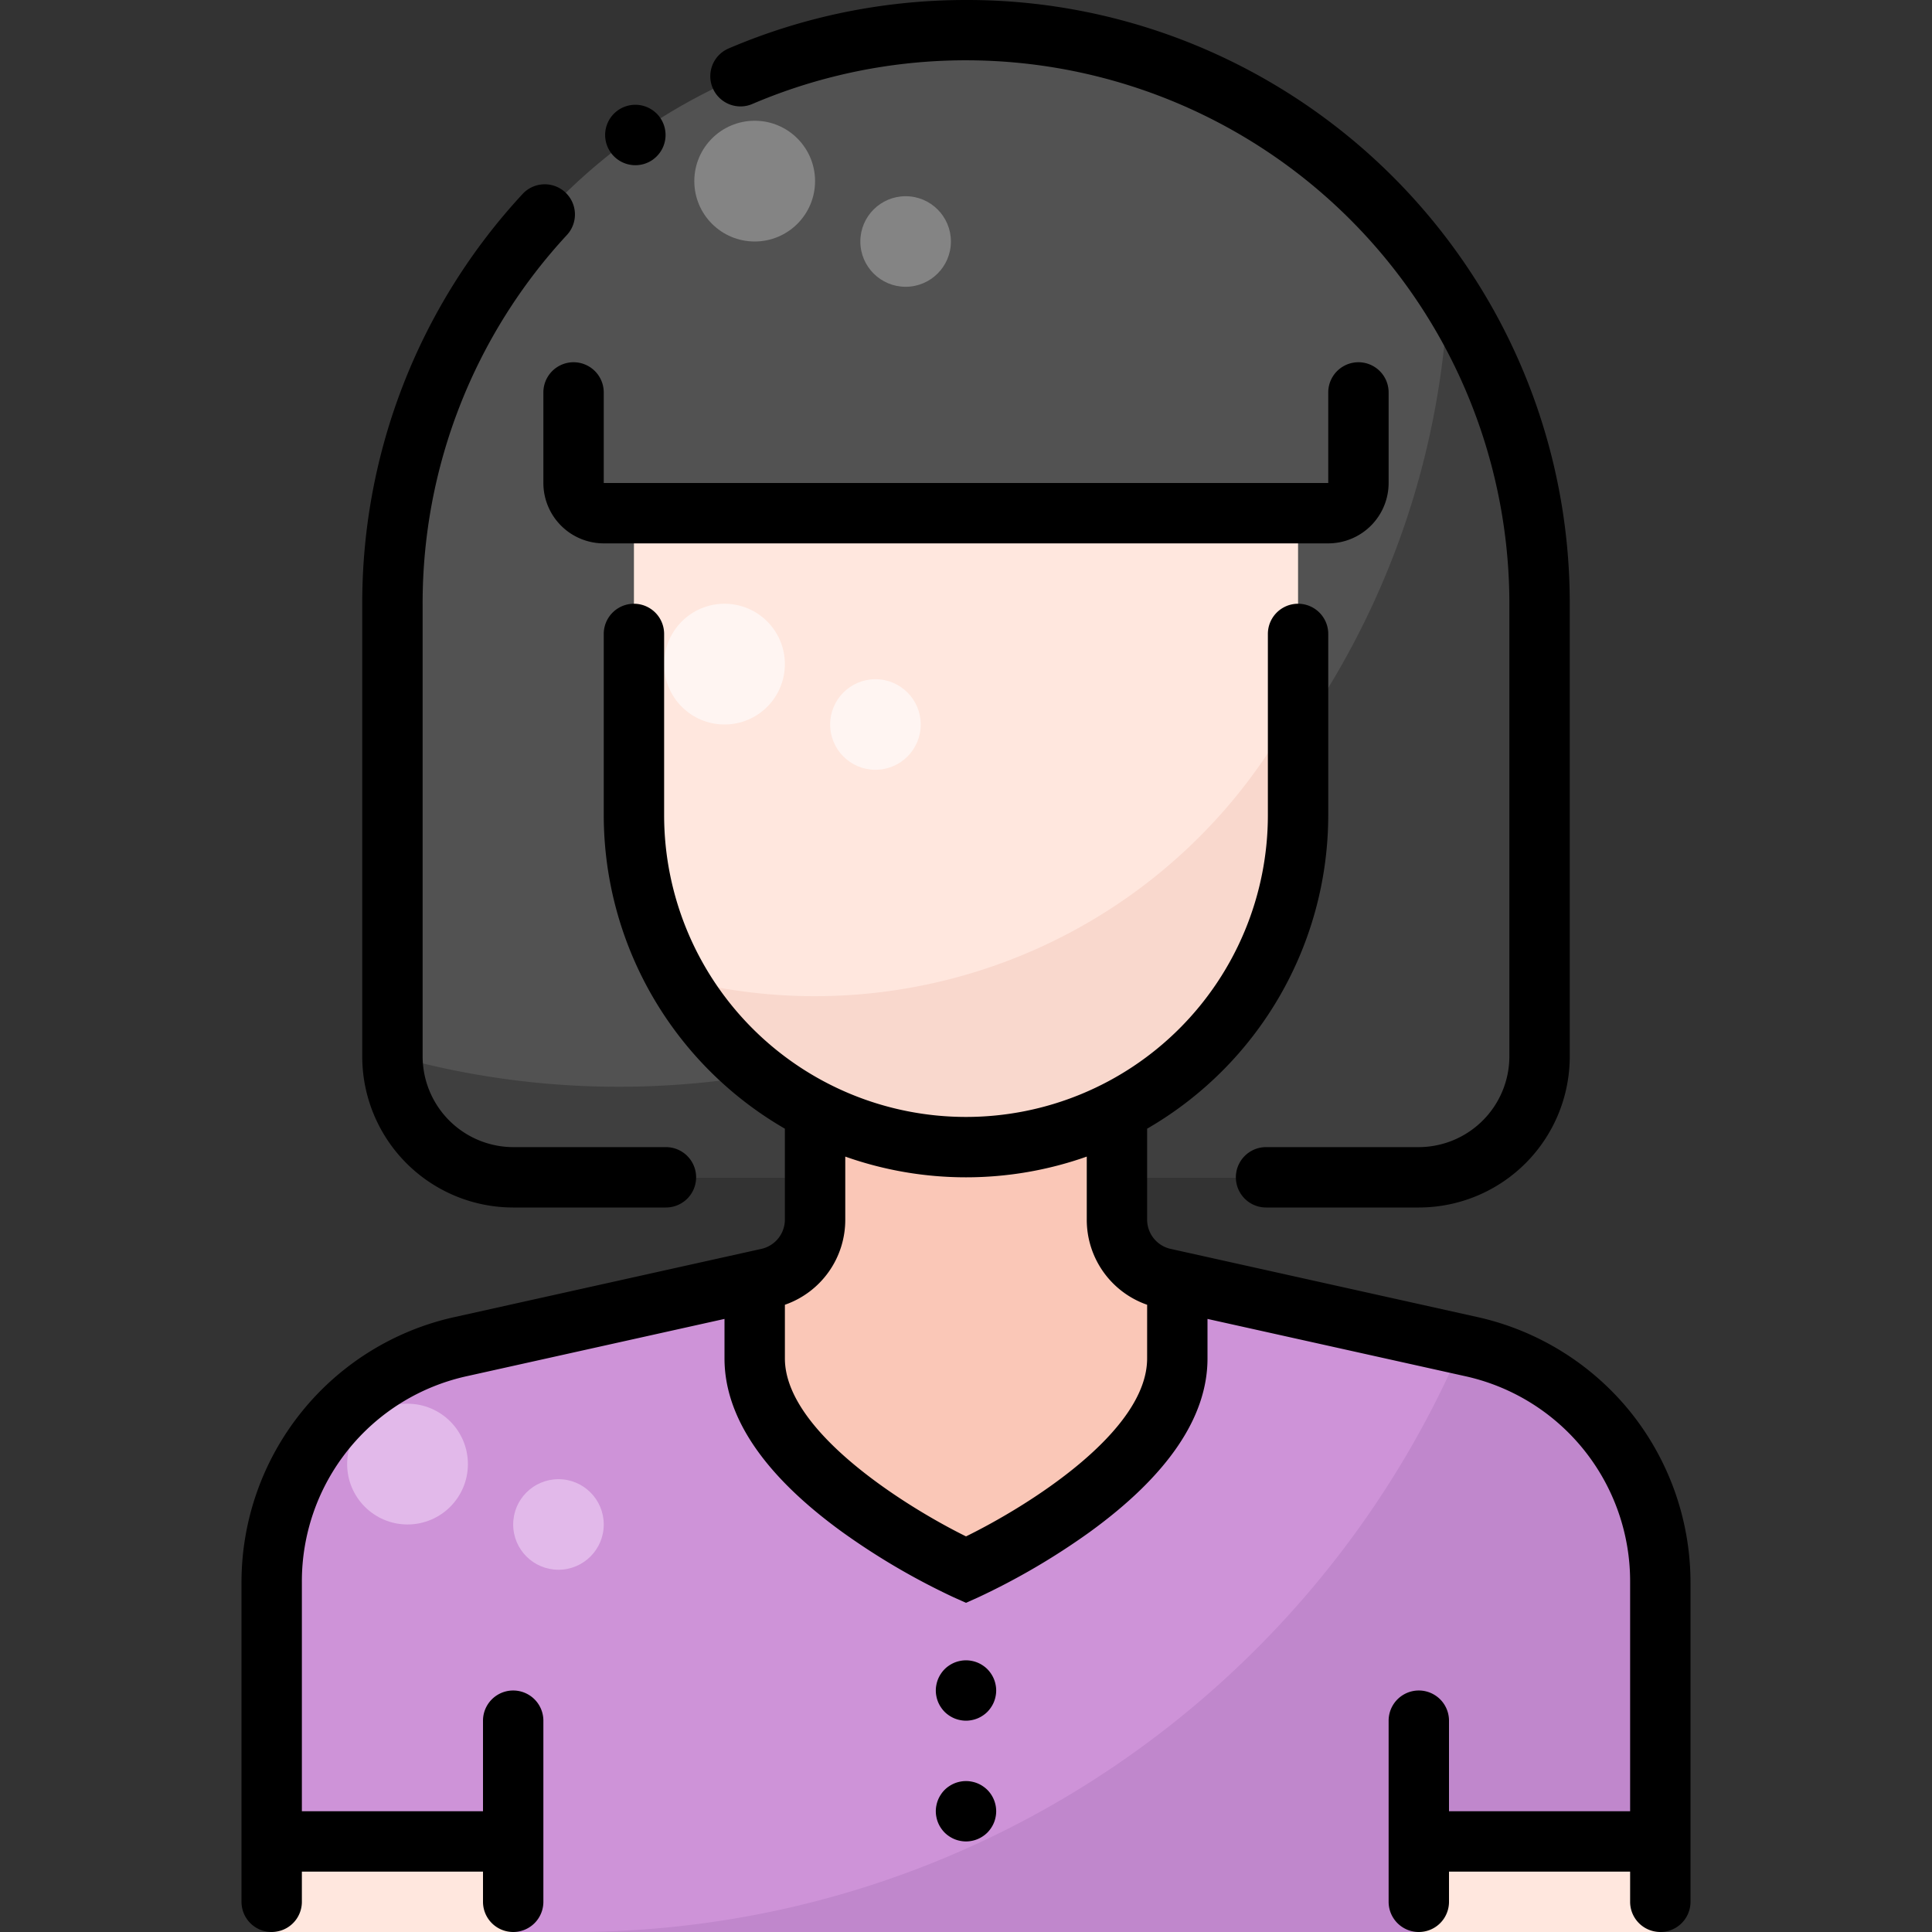 <svg height="512" viewBox="0 0 512 512" width="512" xmlns="http://www.w3.org/2000/svg"><rect x="0" y="0" width="512" height="512" fill="#333333" stroke="none"/><g id="User_Female" data-name="User Female"><g id="Filled"><path d="m256 8a152 152 0 0 1 152 152v120a32 32 0 0 1 -32 32h-240a32 32 0 0 1 -32-32v-120a152 152 0 0 1 152-152z" fill="#525252"/><path d="m164 288a219.988 219.988 0 0 1 -60-8.3v.3a32 32 0 0 0 32 32h240a32 32 0 0 0 32-32v-120a151.286 151.286 0 0 0 -24.223-82.347c-5.054 117.022-101.51 210.347-219.777 210.347z" fill="#3f3f3f"/><path d="m256 416s56-25.072 56-56v-20.445l-3.471-.771a16 16 0 0 1 -12.529-15.619v-43.165h-80v43.165a16 16 0 0 1 -12.529 15.619l-3.471.771v20.445c0 30.928 56 56 56 56z" fill="#fac7b7"/><path d="m376 488h64v-68.661a64 64 0 0 0 -50.116-62.476l-77.884-17.308v20.445c0 30.928-56 56-56 56s-56-25.072-56-56v-20.445l-77.884 17.308a64 64 0 0 0 -50.116 62.476v68.661h64v24h240z" fill="#ce93d8"/><g fill="#ffe7de"><path d="m168 136h176a0 0 0 0 1 0 0v80a88 88 0 0 1 -88 88 88 88 0 0 1 -88-88v-80a0 0 0 0 1 0 0z"/><path d="m72 488h64v24h-64z"/><path d="m440 488h-64v24h64z"/></g><path d="m344 186a144.139 144.139 0 0 1 -164.63 73.285 87.967 87.967 0 0 0 76.63 44.715 88 88 0 0 0 88-88z" fill="#f9d8cd"/><path d="m440 488v-68.661a64 64 0 0 0 -50.116-62.476l-2.373-.527c-39.076 91.516-129.878 155.664-235.678 155.664h224.167v-24z" fill="#c087cc"/><circle cx="200" cy="48" fill="#848484" r="16"/><circle cx="240" cy="64" fill="#848484" r="12"/><circle cx="108" cy="388" fill="#e2b9ea" r="16"/><circle cx="148" cy="404" fill="#e2b9ea" r="12"/><circle cx="192" cy="176" fill="#fff5f2" r="16"/><circle cx="232" cy="192" fill="#fff5f2" r="12"/></g><g id="Outline"><path d="m432.163 374.287a72.252 72.252 0 0 0 -40.544-25.234l-81.354-18.078a7.953 7.953 0 0 1 -6.265-7.81v-24.052a96.057 96.057 0 0 0 48-83.113v-48a8 8 0 0 0 -16 0v48a80 80 0 0 1 -160 0v-48a8 8 0 0 0 -16 0v48a96.057 96.057 0 0 0 48 83.113v24.052a7.953 7.953 0 0 1 -6.265 7.81l-81.354 18.078a72 72 0 0 0 -56.381 70.286v84.661a8 8 0 0 0 16 0v-8h48v8a8 8 0 0 0 16 0v-48a8 8 0 0 0 -16 0v24h-48v-60.661a55.667 55.667 0 0 1 43.852-54.667l68.148-15.144v10.472c0 15.537 10.534 31.04 31.31 46.078a184.6 184.6 0 0 0 29.42 17.222l3.27 1.463 3.27-1.463a184.6 184.6 0 0 0 29.42-17.224c20.776-15.036 31.31-30.539 31.31-46.076v-10.472l68.148 15.144a55.667 55.667 0 0 1 43.852 54.667v60.661h-48v-24a8 8 0 0 0 -16 0v48a8 8 0 0 0 16 0v-8h48v8a8 8 0 0 0 16 0v-84.661a72.249 72.249 0 0 0 -15.837-45.052zm-128.163-14.287c0 19.6-32.058 39.352-47.995 47.158-15.352-7.567-48-27.67-48-47.158v-14.224a23.824 23.824 0 0 0 16-22.611v-16.656a95.989 95.989 0 0 0 64 0v16.656a23.824 23.824 0 0 0 16 22.611z"/><path d="m168.38 43.78a7.938 7.938 0 0 0 4.61-1.46l.13-.09h-.011a8.006 8.006 0 1 0 -4.729 1.55z"/><path d="m136 320h40.479a8 8 0 1 0 0-16h-40.479a24.084 24.084 0 0 1 -24-24v-120a143.581 143.581 0 0 1 38.24-97.73 8 8 0 0 0 -11.75-10.86 159.47 159.47 0 0 0 -42.49 108.59v120a40.015 40.015 0 0 0 40 40z"/><path d="m196.25 28.2a7.92 7.92 0 0 0 3.14-.65 144.047 144.047 0 0 1 200.61 132.45v120a24.084 24.084 0 0 1 -24 24h-40.48a8 8 0 0 0 0 16h40.48a40.015 40.015 0 0 0 40-40v-120a159.447 159.447 0 0 0 -27.33-89.47 160.382 160.382 0 0 0 -70.38-57.95 158.894 158.894 0 0 0 -62.27-12.58h-.041a161.236 161.236 0 0 0 -32.559 3.32 159.27 159.27 0 0 0 -30.32 9.52 8 8 0 0 0 3.15 15.36z"/><path d="m144 104v24a16.019 16.019 0 0 0 16 16h192a16.019 16.019 0 0 0 16-16v-24a8 8 0 0 0 -16 0v24h-192v-24a8 8 0 0 0 -16 0z"/><path d="m263.39 444.94a8.032 8.032 0 0 0 -.741-1.38 8.369 8.369 0 0 0 -.989-1.22 7.728 7.728 0 0 0 -1.221-.99 7.8 7.8 0 0 0 -2.879-1.19 7.809 7.809 0 0 0 -3.121 0 7.893 7.893 0 0 0 -1.5.45 7.986 7.986 0 0 0 -1.379.74 7.766 7.766 0 0 0 -1.22.99 8.31 8.31 0 0 0 -.99 1.22 8.032 8.032 0 0 0 -.741 1.38 7.919 7.919 0 0 0 -.449 1.5 7.685 7.685 0 0 0 0 3.12 7.919 7.919 0 0 0 .449 1.5 8.032 8.032 0 0 0 .741 1.38 8.31 8.31 0 0 0 .99 1.22 7.766 7.766 0 0 0 1.22.99 7.986 7.986 0 0 0 1.379.74 7.893 7.893 0 0 0 1.5.45 7.69 7.69 0 0 0 3.121 0 7.8 7.8 0 0 0 2.879-1.19 7.728 7.728 0 0 0 1.221-.99 8.369 8.369 0 0 0 .989-1.22 8.032 8.032 0 0 0 .741-1.38 7.85 7.85 0 0 0 .45-1.5 7.685 7.685 0 0 0 0-3.12 7.85 7.85 0 0 0 -.45-1.5z"/><path d="m260.439 473.35a7.8 7.8 0 0 0 -2.879-1.19 7.809 7.809 0 0 0 -3.121 0 7.893 7.893 0 0 0 -1.5.45 7.986 7.986 0 0 0 -1.379.74 7.589 7.589 0 0 0 -2.21 2.21 8.032 8.032 0 0 0 -.741 1.38 7.919 7.919 0 0 0 -.449 1.5 7.685 7.685 0 0 0 0 3.12 7.919 7.919 0 0 0 .449 1.5 8.032 8.032 0 0 0 .741 1.38 8.31 8.31 0 0 0 .99 1.22 7.766 7.766 0 0 0 1.22.99 7.986 7.986 0 0 0 1.379.74 7.893 7.893 0 0 0 1.5.45 7.69 7.69 0 0 0 3.121 0 7.8 7.8 0 0 0 2.879-1.19 7.728 7.728 0 0 0 1.221-.99 8.369 8.369 0 0 0 .989-1.22 8.032 8.032 0 0 0 .741-1.38 7.85 7.85 0 0 0 .45-1.5 7.443 7.443 0 0 0 .16-1.56 8.055 8.055 0 0 0 -2.34-5.66 8.331 8.331 0 0 0 -1.221-.99z"/></g></g></svg>